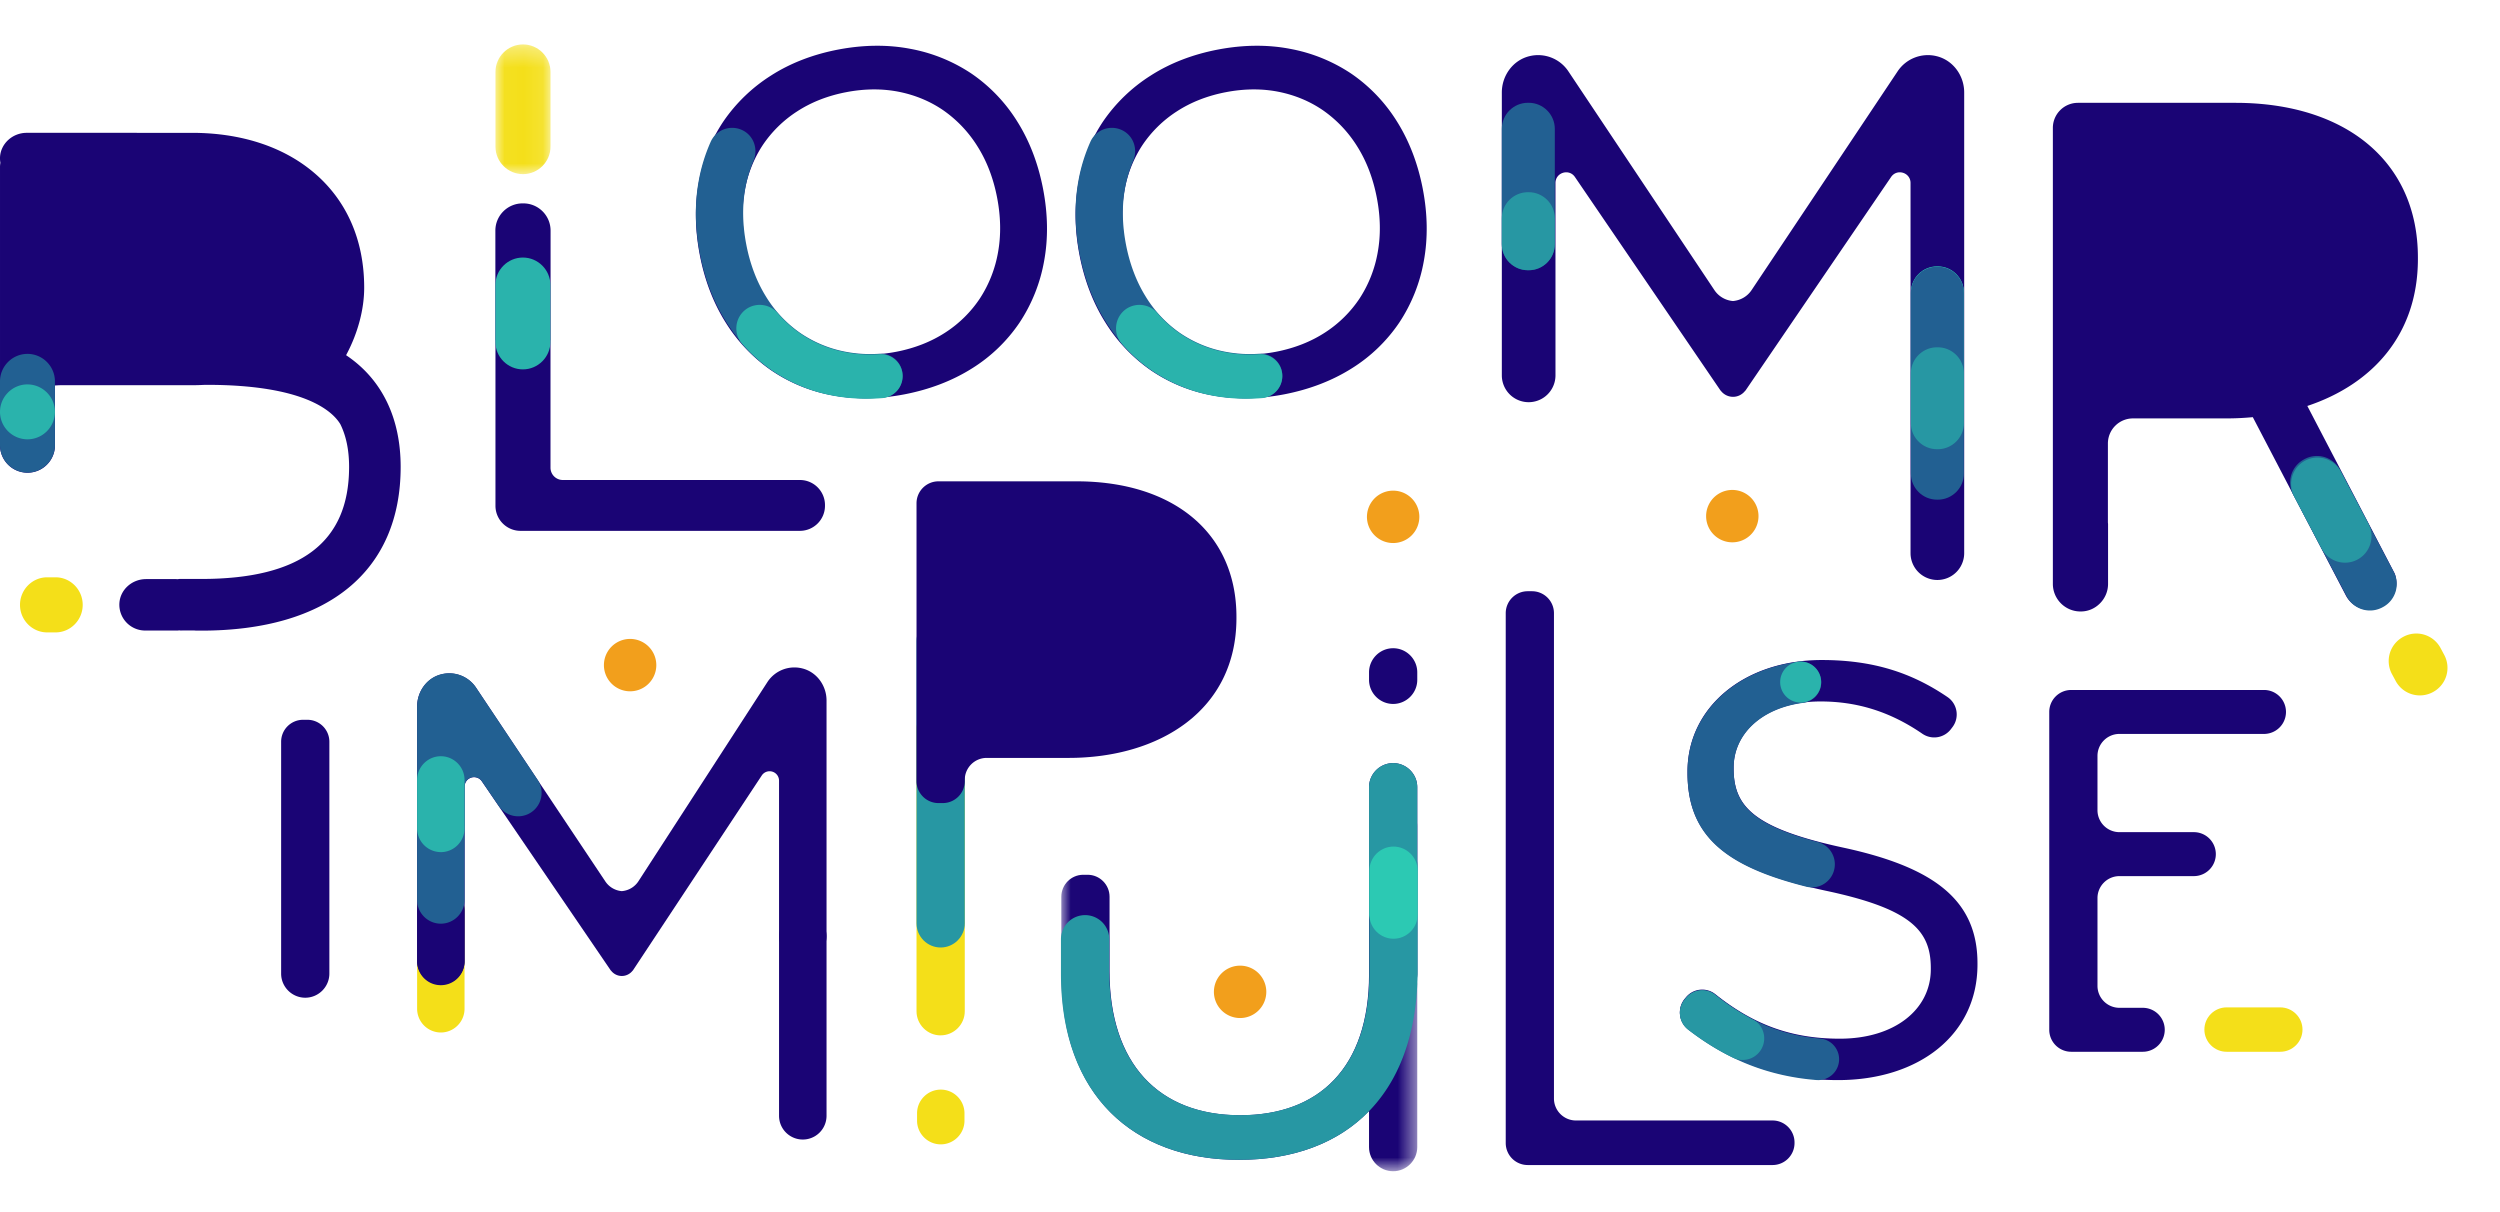 <svg xmlns="http://www.w3.org/2000/svg" xmlns:xlink="http://www.w3.org/1999/xlink" width="130" height="63" viewBox="0 0 130 63">
    <defs>
        <path id="a" d="M.034.306h2.862v6.747H.034z"/>
        <path id="c" d="M.009.145h18.509V19.22H.008z"/>
    </defs>
    <g fill="none" fill-rule="evenodd">
        <path fill="#1A0475" d="M18.065 18.517l-.068-.047.038-.073c.582-1.104.903-2.326.903-3.439 0-2.478-.913-4.554-2.64-6.003-1.597-1.34-3.783-2.048-6.321-2.048H1.39c-.729 0-1.338.545-1.388 1.242-.007.107.001.212.018.315-.011.07-.02.14-.02.212v14.477a1.43 1.43 0 1 0 2.86 0v-3.107a4.95 4.95 0 0 1 .386-.016H10.1c.191 0 .377-.01.564-.018h.099c5.095 0 6.537 1.385 6.936 2.048.302.612.454 1.35.454 2.223-.002 3.918-2.515 5.823-7.685 5.823H9.344c-.021 0-.042.003-.063.006l-.061.006c-.013 0-.025-.002-.053-.005h-1.57c-.73 0-1.34.545-1.388 1.242a1.343 1.343 0 0 0 1.334 1.433h1.665l.045-.004.064-.006c.014 0 .028.002.042.004.011.002.023.003.034.003h.719c.043.005.087.008.131.008h.226c6.587 0 10.365-3.1 10.365-8.514 0-2.525-.958-4.517-2.769-5.762"/>
        <path fill="#1A0475" d="M9.526 32.792l-.07-.004h-.248c-.014.002-.027.004-.041.004h.36z"/>
        <path fill="#F4DF19" d="M48.914 53.84c-.69 0-1.255-.565-1.255-1.255V37.9c0-.69.565-1.254 1.255-1.254s1.254.565 1.254 1.254v14.684c0 .69-.565 1.254-1.254 1.254"/>
        <g transform="translate(25.73 2.004)">
            <mask id="b" fill="#fff">
                <use xlink:href="#a"/>
            </mask>
            <path fill="#F4DF19" d="M1.465.306C.678.306.034.95.034 1.736v3.886c0 .787.644 1.43 1.43 1.43.788 0 1.432-.643 1.432-1.43V1.737C2.896.95 2.252.306 1.465.306" mask="url(#b)"/>
        </g>
        <path fill="#F4DF19" d="M2.452 30.02c-.776 0-1.412.645-1.412 1.433s.636 1.432 1.412 1.432h.437c.777 0 1.412-.644 1.412-1.432 0-.788-.635-1.433-1.412-1.433h-.437zM126.9 33.682a1.427 1.427 0 0 0-1.93-.566 1.426 1.426 0 0 0-.595 1.922l.207.385a1.427 1.427 0 0 0 1.93.566 1.426 1.426 0 0 0 .594-1.922l-.206-.385z"/>
        <path fill="#1A0475" d="M125.731 13.461v-.072c0-5-3.767-8.042-9.49-8.042h-8.188c-.72 0-1.304.584-1.304 1.304v23.71c0 .792.642 1.435 1.435 1.435l.01-.001.01.001c.385 0 .734-.159.987-.414.264-.26.428-.621.428-1.021v-3.104c0-.03-.006-.058-.008-.087v-3.326-.783c0-.72.584-1.304 1.304-1.304h4.854c.466 0 .926-.023 1.377-.065l4.833 9.261a1.395 1.395 0 0 0 2.547-1.127l-4.545-8.716c3.363-1.121 5.75-3.693 5.75-7.649M100.718 2.925a1.89 1.89 0 0 0-2.04.782L91.086 15.08c-.234.351-.597.541-.971.574a1.29 1.29 0 0 1-.97-.574L81.554 3.707a1.89 1.89 0 0 0-2.04-.782c-.847.214-1.419 1.01-1.419 1.884v14.71a1.395 1.395 0 0 0 2.79 0V9.515c0-.545.704-.762 1.011-.312l7.578 11.114h.007a.798.798 0 0 0 .636.318c.26 0 .488-.126.635-.318h.008l7.577-11.114c.307-.45 1.011-.233 1.011.312v19.249a1.395 1.395 0 1 0 2.79 0V4.809c0-.874-.572-1.67-1.42-1.884M43.85 18.31a6.17 6.17 0 0 1-2.331-.983 6.247 6.247 0 0 1-1.742-1.87c-.47-.766-.807-1.66-1-2.66-.191-.998-.21-1.954-.057-2.84a6.254 6.254 0 0 1 .924-2.383 6.177 6.177 0 0 1 1.8-1.777c.737-.481 1.598-.82 2.56-1.004.962-.185 1.887-.19 2.75-.017.86.174 1.645.505 2.331.983a6.423 6.423 0 0 1 1.755 1.87c.48.764.82 1.657 1.011 2.655.192.998.207 1.953.046 2.84a6.407 6.407 0 0 1-.937 2.387 6.175 6.175 0 0 1-1.8 1.778c-.736.48-1.598.819-2.56 1.004-.963.185-1.889.19-2.75.016m10.39-8.485c-.252-1.313-.704-2.493-1.343-3.507a8.355 8.355 0 0 0-2.372-2.484 8.49 8.49 0 0 0-3.187-1.294c-1.18-.226-2.445-.212-3.76.04-1.315.253-2.49.709-3.494 1.355a8.503 8.503 0 0 0-2.467 2.38 8.327 8.327 0 0 0-1.282 3.188c-.217 1.178-.199 2.441.054 3.755.252 1.313.704 2.493 1.342 3.507a8.452 8.452 0 0 0 2.374 2.496 8.251 8.251 0 0 0 3.177 1.297c1.17.219 2.43.202 3.743-.05 1.313-.253 2.493-.705 3.508-1.343a8.247 8.247 0 0 0 2.482-2.386 8.465 8.465 0 0 0 1.278-3.199c.218-1.178.2-2.44-.053-3.755M63.594 18.31a6.164 6.164 0 0 1-2.33-.984 6.249 6.249 0 0 1-1.742-1.87c-.471-.765-.808-1.66-1-2.658-.192-.999-.211-1.955-.057-2.841a6.259 6.259 0 0 1 .923-2.383 6.178 6.178 0 0 1 1.8-1.777c.737-.481 1.598-.82 2.56-1.004.962-.185 1.888-.19 2.75-.017.861.174 1.645.505 2.331.983a6.427 6.427 0 0 1 1.756 1.87c.479.764.819 1.657 1.01 2.654.193.999.208 1.954.046 2.841a6.407 6.407 0 0 1-.937 2.387 6.173 6.173 0 0 1-1.8 1.778c-.736.48-1.597.819-2.56 1.004-.963.185-1.888.19-2.75.016m10.391-8.485c-.253-1.313-.705-2.493-1.343-3.507a8.344 8.344 0 0 0-2.372-2.484 8.494 8.494 0 0 0-3.188-1.294c-1.18-.226-2.445-.212-3.759.04-1.315.253-2.49.709-3.494 1.355a8.51 8.51 0 0 0-2.468 2.38 8.33 8.33 0 0 0-1.281 3.188c-.217 1.178-.2 2.441.053 3.755.253 1.313.704 2.493 1.343 3.506a8.452 8.452 0 0 0 2.373 2.497 8.253 8.253 0 0 0 3.178 1.297c1.17.219 2.43.202 3.743-.05 1.313-.253 2.493-.705 3.507-1.343a8.247 8.247 0 0 0 2.483-2.386 8.466 8.466 0 0 0 1.278-3.199c.217-1.178.2-2.44-.053-3.755"/>
        <path fill="#F4DF19" d="M47.687 58.274c0 .678.555 1.233 1.233 1.233s1.233-.555 1.233-1.233v-.381c0-.679-.555-1.233-1.233-1.233s-1.233.554-1.233 1.233v.381zM22.923 53.69a1.237 1.237 0 0 1-1.233-1.232V47.34c0-.678.555-1.232 1.233-1.232.679 0 1.233.554 1.233 1.232v5.117c0 .678-.554 1.233-1.233 1.233"/>
        <path fill="#1A0475" d="M41.723 34.759a1.674 1.674 0 0 0-1.806.691l-6.723 10.382c-.207.31-.528.48-.86.507a1.143 1.143 0 0 1-.858-.507L24.753 35.76a1.674 1.674 0 0 0-1.806-.691c-.75.189-1.257.894-1.257 1.668v13.22a1.235 1.235 0 0 0 2.47 0v-9.053a.49.49 0 0 1 .895-.275l6.71 9.841h.007c.13.17.333.281.563.281.23 0 .433-.111.563-.28h.007l6.71-10.152a.49.49 0 0 1 .895.275v17.427a1.235 1.235 0 0 0 2.47 0V36.427c0-.774-.506-1.48-1.257-1.668"/>
        <path fill="#1A0475" d="M22.628 51.194a1.234 1.234 0 0 0 1.528-1.127v-2.686c0-.678-.554-1.233-1.233-1.233-.678 0-1.233.555-1.233 1.233v2.614c0 .568.387 1.063.938 1.2M41.803 49.863h-.112a1.18 1.18 0 0 1-1.177-1.177c0-.648.53-1.177 1.177-1.177h.112c.647 0 1.177.53 1.177 1.177a1.18 1.18 0 0 1-1.177 1.177"/>
        <path fill="#F4DF19" d="M119.73 53.538c0 .635-.52 1.154-1.155 1.154h-2.793c-.635 0-1.154-.519-1.154-1.154 0-.635.52-1.154 1.154-1.154h2.793c.635 0 1.155.52 1.155 1.154"/>
        <path fill="#2797A3" d="M48.914 49.27c-.69 0-1.255-.564-1.255-1.254V33.333c0-.69.565-1.254 1.255-1.254s1.254.564 1.254 1.254v14.683c0 .69-.565 1.254-1.254 1.254"/>
        <path fill="#1A0475" d="M72.444 36.605c-.69 0-1.254-.564-1.254-1.254v-.388c0-.69.564-1.255 1.254-1.255.69 0 1.254.565 1.254 1.255v.388c0 .69-.565 1.254-1.254 1.254M15.984 37.429h-.223c-.63 0-1.142.511-1.142 1.143v12.056c0 .69.564 1.253 1.254 1.253.69 0 1.254-.564 1.254-1.254V38.572c0-.632-.512-1.143-1.143-1.143M55.978 25.029h-7.176c-.63 0-1.143.511-1.143 1.143v14.445c0 .63.512 1.143 1.143 1.143h.223c.63 0 1.143-.512 1.143-1.143v-.064c0-.63.511-1.142 1.143-1.142h4.254c4.73 0 8.73-2.477 8.73-7.271v-.064c0-4.38-3.301-7.047-8.317-7.047M79.441 30.744h.222c.632 0 1.143.512 1.143 1.143v25.235c0 .63.512 1.143 1.143 1.143h10.223c.631 0 1.143.512 1.143 1.143v.031c0 .632-.512 1.143-1.143 1.143h-12.73a1.143 1.143 0 0 1-1.144-1.143V31.887c0-.631.512-1.143 1.143-1.143"/>
        <path fill="#1A0475" d="M87.61 51.927l.07-.083a1.097 1.097 0 0 1 1.524-.142c1.934 1.54 3.885 2.31 6.465 2.31 2.852 0 4.733-1.518 4.733-3.611v-.06c0-1.973-1.062-3.096-5.522-4.036-4.884-1.062-7.13-2.64-7.13-6.128v-.061c0-3.337 2.943-5.795 6.979-5.795 2.655 0 4.663.648 6.54 1.925.517.351.637 1.064.26 1.563l-.078.103a1.09 1.09 0 0 1-1.487.244c-1.698-1.166-3.419-1.68-5.296-1.68-2.761 0-4.52 1.516-4.52 3.427v.061c0 2.002 1.092 3.125 5.764 4.126 4.733 1.032 6.917 2.761 6.917 6.007v.061c0 3.64-3.034 6.007-7.251 6.007-2.983 0-5.49-.88-7.795-2.663a1.095 1.095 0 0 1-.172-1.575M107.704 35.879h10.058a1.143 1.143 0 0 1 0 2.285h-7.55c-.631 0-1.143.512-1.143 1.143v2.822c0 .632.512 1.143 1.143 1.143h3.868a1.143 1.143 0 1 1 0 2.286h-3.868c-.631 0-1.143.512-1.143 1.143v4.563c0 .63.512 1.142 1.143 1.142h1.212a1.143 1.143 0 0 1 0 2.286h-3.72a1.143 1.143 0 0 1-1.143-1.143V37.022c0-.632.512-1.143 1.143-1.143M72.444 51.914c-.69 0-1.254-.564-1.254-1.254v-9.724c0-.69.564-1.254 1.254-1.254.69 0 1.254.565 1.254 1.254v9.724c0 .69-.565 1.254-1.254 1.254"/>
        <g transform="translate(55.18 41.684)">
            <mask id="d" fill="#fff">
                <use xlink:href="#c"/>
            </mask>
            <path fill="#1A0475" d="M18.518 1.289c0-.631-.512-1.144-1.143-1.144h-.222c-.631 0-1.143.513-1.143 1.144v7.687c0 4.858-2.603 7.334-6.699 7.334-4.254 0-6.794-2.699-6.794-7.493v-3.87c0-.63-.512-1.143-1.143-1.143H1.15c-.63 0-1.142.513-1.142 1.144v4.028c0 6.286 3.746 9.652 9.238 9.652 2.804 0 5.138-.859 6.763-2.54v1.878c0 .69.564 1.254 1.254 1.254.69 0 1.254-.564 1.254-1.254V9.482c0-.036-.008-.069-.01-.104.006-.194.01-.392.01-.593V1.29z" mask="url(#d)"/>
        </g>
        <path fill="#226092" d="M46.915 19.318a1.14 1.14 0 0 0-1.193-.923 6.77 6.77 0 0 1-1.79-.112 6.225 6.225 0 0 1-2.355-.994 6.312 6.312 0 0 1-1.76-1.89c-.477-.774-.817-1.678-1.011-2.688-.194-1.01-.214-1.976-.058-2.872a6.61 6.61 0 0 1 .43-1.469c.24-.563.057-1.217-.463-1.54a1.223 1.223 0 0 0-1.762.55 8.802 8.802 0 0 0-.616 2c-.22 1.19-.201 2.467.054 3.795.255 1.329.712 2.521 1.357 3.545a8.543 8.543 0 0 0 2.4 2.524 8.353 8.353 0 0 0 3.212 1.312c.804.15 1.65.19 2.526.12a1.145 1.145 0 0 0 1.03-1.358M66.66 19.318a1.14 1.14 0 0 0-1.193-.923 6.77 6.77 0 0 1-1.79-.112 6.223 6.223 0 0 1-2.355-.994 6.317 6.317 0 0 1-1.76-1.89c-.477-.774-.818-1.678-1.012-2.688-.194-1.01-.213-1.976-.058-2.872.09-.518.234-1.01.431-1.469.24-.563.057-1.217-.464-1.54a1.223 1.223 0 0 0-1.762.55 8.787 8.787 0 0 0-.616 2c-.22 1.19-.2 2.467.054 3.795.256 1.329.713 2.521 1.358 3.545a8.548 8.548 0 0 0 2.4 2.524 8.351 8.351 0 0 0 3.211 1.312c.804.15 1.65.19 2.526.12a1.146 1.146 0 0 0 1.03-1.358"/>
        <path fill="#F29F1C" d="M34.128 34.586a1.362 1.362 0 1 1-2.724 0 1.362 1.362 0 0 1 2.724 0M73.805 26.839a1.362 1.362 0 1 1-2.723 0 1.362 1.362 0 0 1 2.723 0M91.442 26.839a1.362 1.362 0 1 1-2.724 0 1.362 1.362 0 0 1 2.724 0M65.847 51.539a1.362 1.362 0 1 1-2.723 0 1.362 1.362 0 0 1 2.723 0"/>
        <path fill="#226092" d="M1.428 18.402c.786 0 1.428.642 1.428 1.428v3.317c0 .785-.642 1.428-1.428 1.428A1.432 1.432 0 0 1 0 23.147V19.83c0-.786.643-1.428 1.428-1.428"/>
        <path fill="#2AB3AC" d="M1.428 19.99c.786 0 1.428.642 1.428 1.427 0 .786-.642 1.428-1.428 1.428A1.432 1.432 0 0 1 0 21.417c0-.785.643-1.428 1.428-1.428"/>
        <path fill="#2797A3" d="M73.717 46.972V44.98c0-.071-.008-.14-.02-.21v-3.835c0-.69-.564-1.254-1.253-1.254-.69 0-1.254.565-1.254 1.254v6.624c0 .048.009.093.014.14v2.94c0 4.867-2.608 7.349-6.713 7.349-4.263 0-6.808-2.704-6.808-7.508v-1.637a1.257 1.257 0 0 0-2.514 0v1.796c0 6.3 3.755 9.672 9.258 9.672 5.484 0 9.174-3.273 9.285-9.572.003-.033.005-.066.005-.1v-.182V46.975v-.003"/>
        <path fill="#2CC9B3" d="M72.463 48.814c-.69 0-1.254-.564-1.254-1.254v-2.284c0-.69.564-1.254 1.254-1.254.69 0 1.254.565 1.254 1.254v2.284c0 .69-.564 1.254-1.254 1.254"/>
        <path fill="#2AB3AC" d="M38.851 16.042a1.23 1.23 0 0 0-.25 1.851c.463.529.98.99 1.547 1.377a8.352 8.352 0 0 0 3.212 1.312c.804.15 1.65.19 2.526.12a1.145 1.145 0 0 0 1.03-1.358 1.14 1.14 0 0 0-1.194-.923c-.619.041-1.218.004-1.789-.112a6.223 6.223 0 0 1-2.356-.993 6.053 6.053 0 0 1-1.127-1.022 1.232 1.232 0 0 0-1.599-.252M58.596 16.042a1.23 1.23 0 0 0-.25 1.851c.462.529.98.99 1.546 1.377a8.35 8.35 0 0 0 3.212 1.312c.805.15 1.65.19 2.526.12a1.146 1.146 0 0 0 1.03-1.358 1.14 1.14 0 0 0-1.193-.923c-.62.041-1.218.004-1.79-.112a6.22 6.22 0 0 1-2.355-.993 6.053 6.053 0 0 1-1.128-1.022 1.232 1.232 0 0 0-1.598-.252"/>
        <path fill="#226092" d="M95.3 45.45a1.197 1.197 0 0 1-1.373.659c-4.225-1.063-6.177-2.656-6.177-5.912v-.06c0-2.993 2.363-5.28 5.758-5.724.649-.085 1.214.447 1.196 1.1-.015.534-.42.967-.95 1.038-2.228.298-3.604 1.681-3.604 3.372v.061c0 1.787.868 2.874 4.367 3.799a1.2 1.2 0 0 1 .783 1.666m-.844 10.713c-2.495-.198-4.657-1.066-6.666-2.617a1.1 1.1 0 0 1-.18-1.582l.07-.084a1.09 1.09 0 0 1 1.51-.154c1.676 1.337 3.362 2.097 5.458 2.28.575.05 1.01.545.985 1.122a1.087 1.087 0 0 1-1.177 1.035"/>
        <path fill="#2AB3AC" d="M94.699 35.468a1.065 1.065 0 1 1-2.13 0 1.065 1.065 0 0 1 2.13 0"/>
        <path fill="#2FEABD" d="M100.768 22.559h-.047c-.745 0-1.355-.61-1.355-1.354v-5.998c0-.745.61-1.355 1.355-1.355h.047c.744 0 1.354.61 1.354 1.355v5.998c0 .744-.61 1.354-1.354 1.354"/>
        <path fill="#226092" d="M123.908 31.57l-.042.022a1.358 1.358 0 0 1-1.829-.568l-2.794-5.308a1.358 1.358 0 0 1 .568-1.829l.042-.022a1.358 1.358 0 0 1 1.829.568l2.794 5.308c.346.66.091 1.482-.568 1.829"/>
        <path fill="#2797A3" d="M122.582 29.102a1.381 1.381 0 0 1-1.86-.577l-1.428-2.714a1.382 1.382 0 0 1 .577-1.86 1.382 1.382 0 0 1 1.86.577l1.429 2.713c.353.67.093 1.508-.578 1.86"/>
        <path fill="#226092" d="M27.954 40.548l-3.2-4.795a1.677 1.677 0 0 0-1.957-.647c-.68.238-1.107.918-1.107 1.639v10.052c0 .68.555 1.234 1.233 1.234s1.233-.555 1.233-1.233v-3.82c0-.014.004-.027.004-.04v-2.041a.49.49 0 0 1 .895-.276l.88 1.29a1.218 1.218 0 0 0 2.019-1.363"/>
        <path fill="#2AB3AC" d="M22.923 44.31a1.237 1.237 0 0 1-1.233-1.232v-2.52c0-.679.555-1.234 1.233-1.234.679 0 1.233.555 1.233 1.233v2.52c0 .679-.554 1.234-1.233 1.234"/>
        <path fill="#226092" d="M79.496 14.051h-.047c-.745 0-1.355-.61-1.355-1.354V6.699c0-.745.61-1.354 1.355-1.354h.047c.744 0 1.354.61 1.354 1.354v5.998c0 .745-.61 1.354-1.354 1.354"/>
        <path fill="#2797A3" d="M79.496 14.051h-.047c-.745 0-1.355-.61-1.355-1.354v-1.348c0-.745.61-1.354 1.355-1.354h.047c.744 0 1.354.61 1.354 1.354v1.348c0 .745-.61 1.354-1.354 1.354"/>
        <path fill="#226092" d="M100.768 25.982h-.047c-.745 0-1.355-.61-1.355-1.355V15.22c0-.745.61-1.354 1.355-1.354h.047c.744 0 1.354.61 1.354 1.354v9.408c0 .745-.61 1.355-1.354 1.355"/>
        <path fill="#2797A3" d="M90.135 55.009c-.81-.392-1.59-.88-2.346-1.464a1.1 1.1 0 0 1-.179-1.581l.07-.083a1.088 1.088 0 0 1 1.505-.16 11.69 11.69 0 0 0 1.967 1.292c.475.244.694.805.537 1.315a1.12 1.12 0 0 1-1.554.68M100.768 23.358h-.047c-.745 0-1.355-.61-1.355-1.355v-2.588c0-.744.61-1.354 1.355-1.354h.047c.744 0 1.354.61 1.354 1.354v2.588c0 .745-.61 1.355-1.354 1.355"/>
        <path fill="#1A0475" d="M41.594 24.96H29.266a.64.64 0 0 1-.64-.64v-6.626h.004v-5.702c0-.782-.634-1.416-1.416-1.416h-.039c-.782 0-1.416.634-1.416 1.416v5.702h.005V26.3c0 .72.584 1.304 1.304 1.304h14.526c.72 0 1.305-.583 1.305-1.304v-.036c0-.72-.584-1.304-1.305-1.304"/>
        <path fill="#2AB3AC" d="M27.19 13.392c-.787 0-1.43.644-1.43 1.43v2.956c0 .787.643 1.43 1.43 1.43.787 0 1.431-.643 1.431-1.43V14.823c0-.787-.644-1.431-1.43-1.431"/>
    </g>
</svg>
